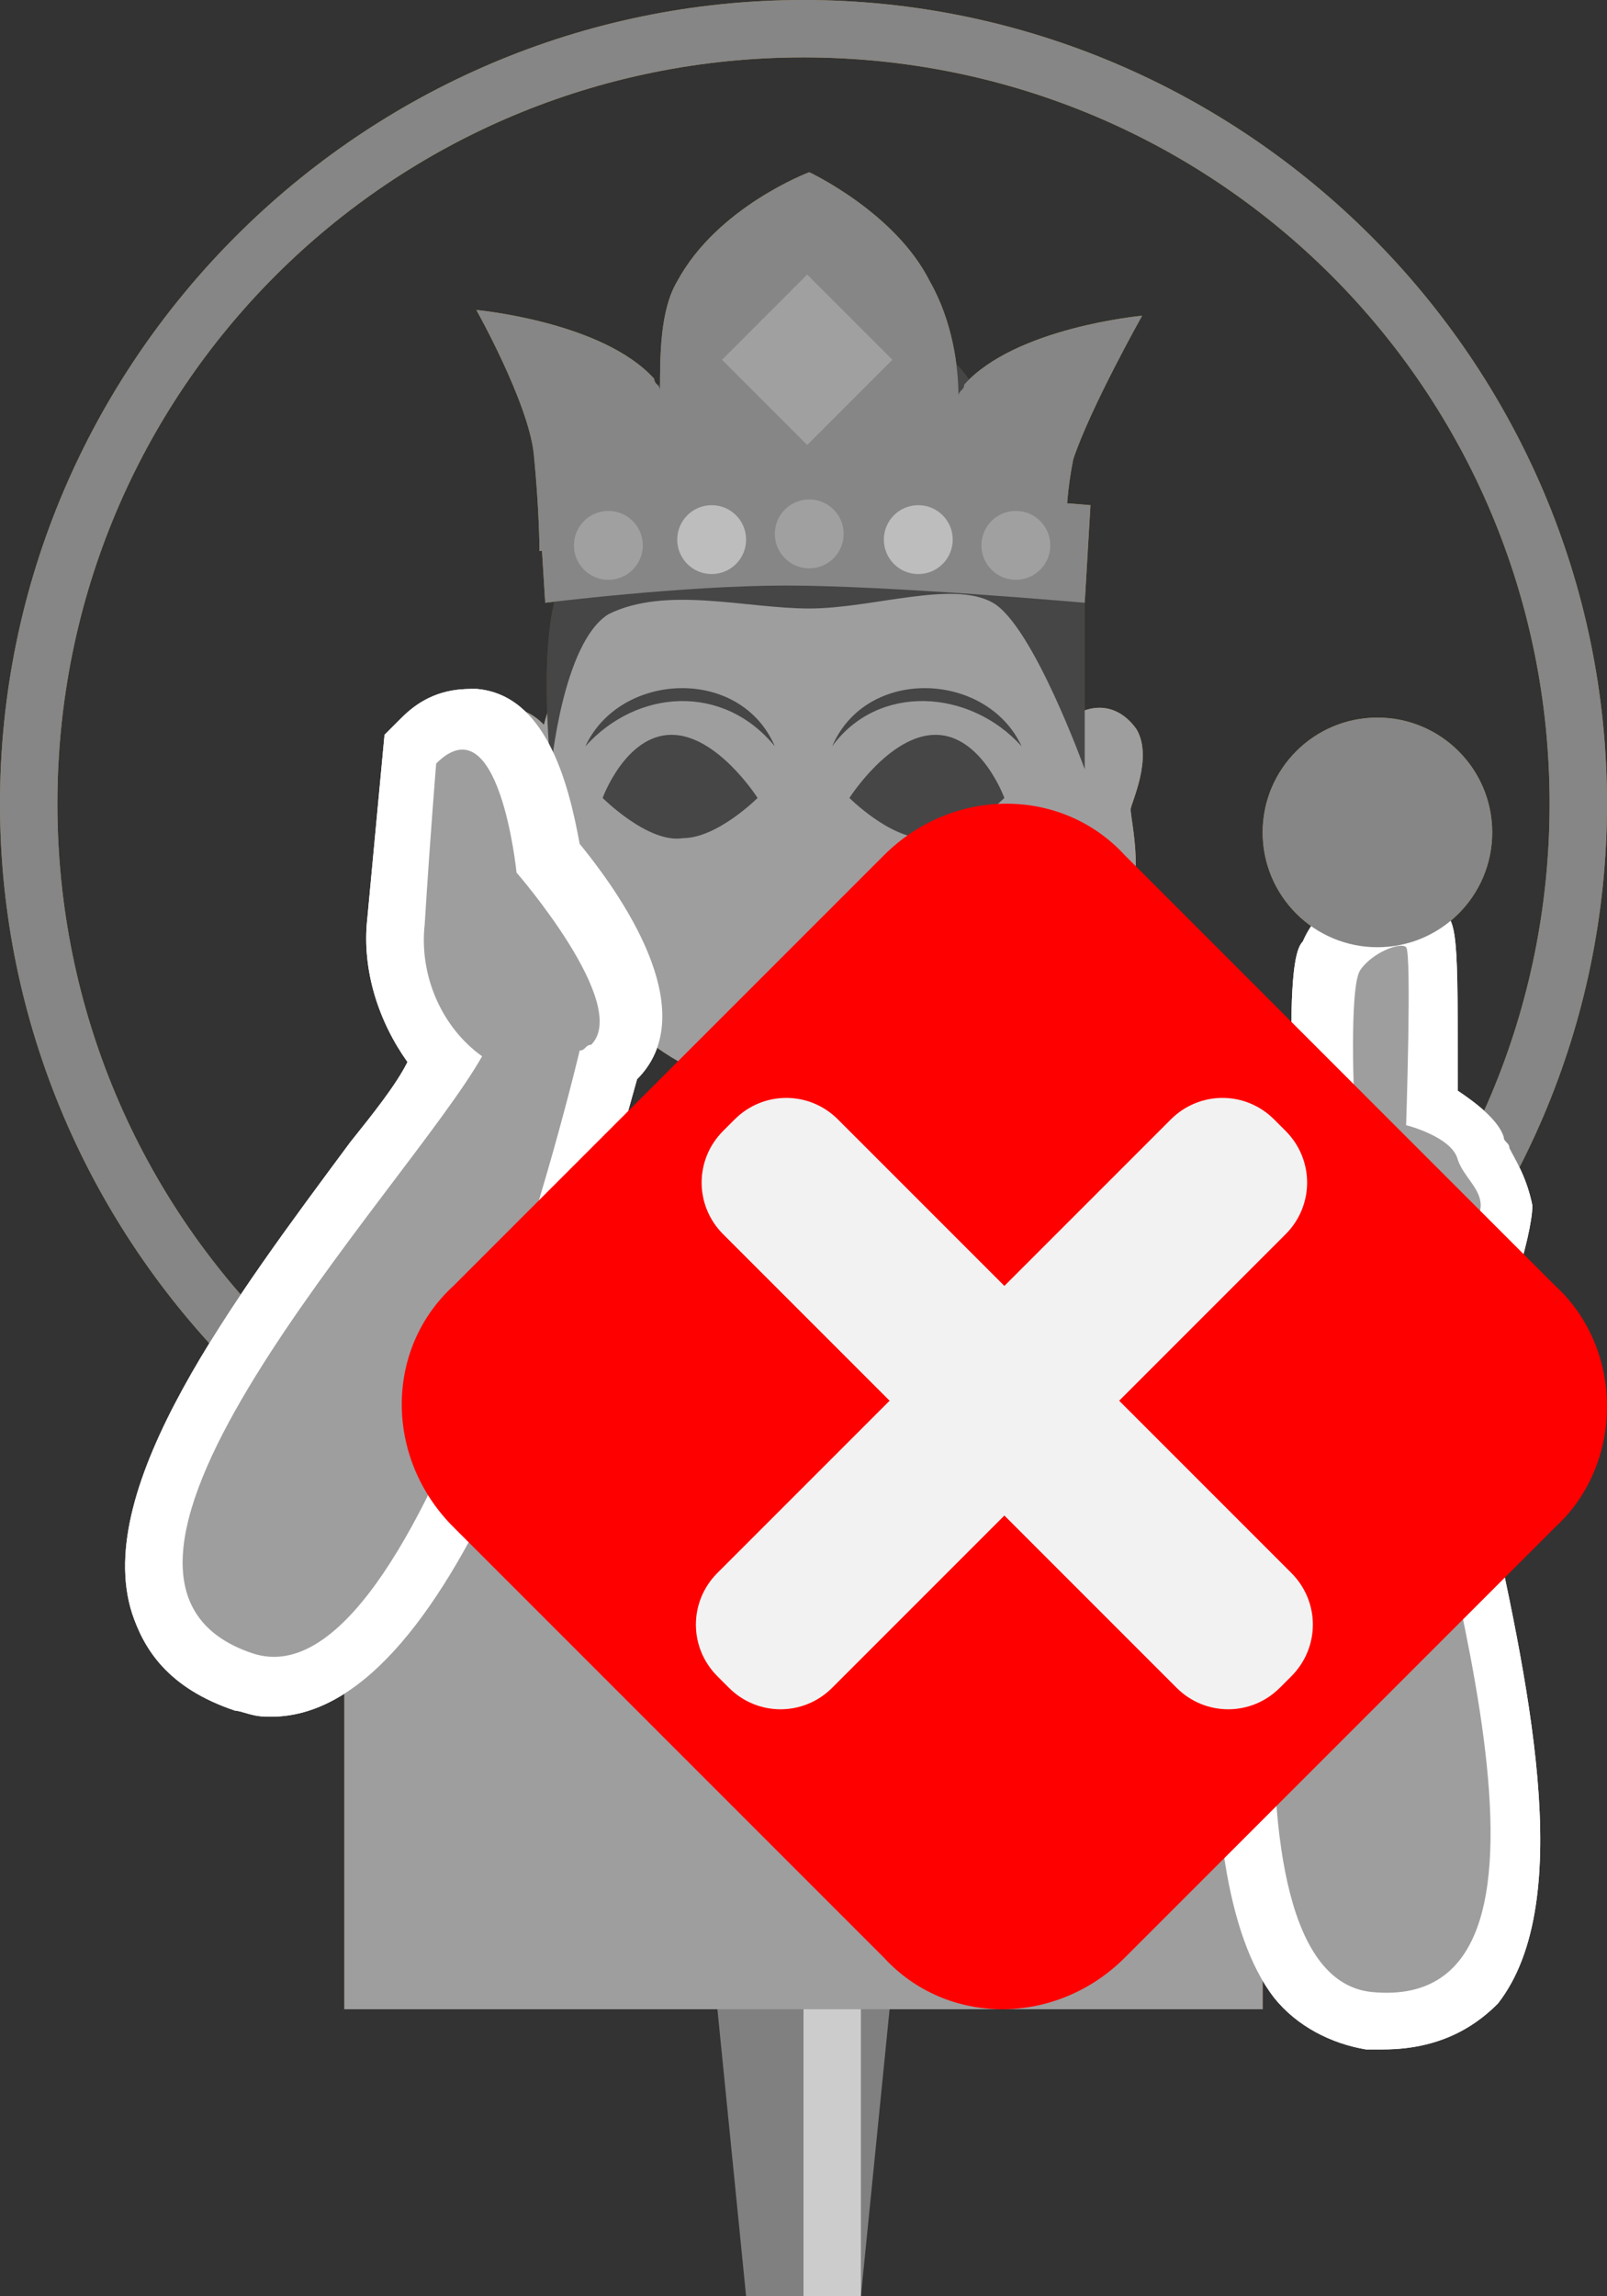 <?xml version="1.0" encoding="utf-8"?>
<!-- Generator: Adobe Illustrator 27.1.1, SVG Export Plug-In . SVG Version: 6.00 Build 0)  -->
<svg version="1.1" xmlns="http://www.w3.org/2000/svg" xmlns:xlink="http://www.w3.org/1999/xlink" x="0px" y="0px" viewBox="0 0 28 40" style="enable-background:new 0 0 28 40;" xml:space="preserve">
<rect x="0" y="0" width="28" height="40" fill="#333333" stroke="none"/>
<style type="text/css">
	.st0{display:none;}
	.st1{fill:#808080;}
	.st2{fill:#CCCCCC;}
	.st3{fill:#B08030;}
	.st4{fill:#CC974A;}
	.st5{fill:#604406;}
	.st6{fill:#06DEF4;}
	.st7{fill:#F49DCF;}
	.st8{fill:#FFFFFF;}
	.st9{fill:#1B1464;}
	.st10{fill:#2E3192;}
	.st11{opacity:0.3;fill:#FFFFFF;}
	.st12{fill:#FFCE00;}
	.st13{fill:#868686;}
	.st14{fill:#9E9E9E;}
	.st15{fill:#464646;}
	.st16{fill:#A0A0A0;}
	.st17{fill:#BDBDBD;}
	.st18{fill:#FF0000;}
	.st19{fill:#F2F2F2;}
</style>
<g id="ガイド_00000162338702563158607440000009963323815856875396_" class="st0">
</g>
<g id="ピン">
	<g>
		<g>
			<polygon class="st1" points="15,40 13,40 12,30 16,30 			"/>
			<rect x="14" y="30" class="st2" width="1" height="10"/>
		</g>
		<g>
			<rect x="12" y="20" class="st1" width="4" height="10"/>
			<rect x="14" y="20" class="st2" width="1" height="10"/>
		</g>
	</g>
</g>
<g id="ノーマル">
	<path id="後輪" class="st3" d="M14,1c7.2,0,13,5.8,13,13s-5.8,13-13,13S1,21.2,1,14S6.8,1,14,1 M14,0C6.3,0,0,6.3,0,14
		s6.3,14,14,14s14-6.3,14-14S21.7,0,14,0L14,0z"/>
	<path id="胴_00000106126689990679698960000017638745134668276359_" class="st4" d="M22,26.9c0-4.3-3.6-7.8-8-7.8s-8,3.5-8,7.8
		c0,0,0,0,0,0h0V35H22L22,26.9L22,26.9C22,26.9,22,26.9,22,26.9z"/>
	<path id="右耳" class="st4" d="M9.7,13c-0.2-0.6-1-1-1.5-0.3c-0.3,0.5,0.1,1.3,0.1,1.4S8,15.5,8.6,16c0.5,0.4,1.1,0,1.1,0
		s0.3-1.4,0.2-2C9.8,13.4,9.7,13,9.7,13z"/>
	<path id="左耳" class="st4" d="M18.3,13c0.2-0.6,1-1,1.5-0.3c0.3,0.5-0.1,1.3-0.1,1.4c0,0.2,0.3,1.4-0.2,1.9
		c-0.5,0.4-1.1,0-1.1,0s-0.3-1.4-0.2-2C18.2,13.4,18.3,13,18.3,13z"/>
	<ellipse id="顔_00000158729306056619698010000004512639797464009357_" class="st4" cx="14.1" cy="14" rx="4.8" ry="5.1"/>
	<path id="髪" class="st5" d="M9.6,13.4c0,0,0.2-2.2,1-2.7c1-0.5,2.4-0.1,3.5-0.1s2.5-0.5,3.2-0.1s1.6,2.9,1.6,2.9v-3
		c0,0-0.4-0.7-0.8-0.8s-0.7-1.4-0.7-1.4s-0.1-1.4-0.9-2s-1-0.5-2.3-0.5s-1.7-0.1-2.4,0.6s-0.8,1.8-0.8,1.8s-0.6,1-1.1,1.8
		C9.3,10.7,9.6,13.4,9.6,13.4z"/>
	<g id="宝冠">
		<path id="宝冠上" class="st3" d="M19.9,5.5c0,0-2.2,0.2-3.1,1.2c0,0.1-0.1,0.1-0.1,0.2c0-0.5-0.1-1.3-0.5-2
			C15.6,3.7,14.1,3,14.1,3s-1.6,0.6-2.3,1.9c-0.3,0.5-0.3,1.3-0.3,1.9c0-0.1-0.1-0.1-0.1-0.2c-0.9-1-3.1-1.2-3.1-1.2s0.9,1.6,1,2.5
			c0.1,1,0.1,1.7,0.1,1.7l2.3-0.3l0,0.3l4.5,0l0-0.2l2.4,0.3c0,0-0.1-0.7,0.1-1.7C19,7.1,19.9,5.5,19.9,5.5z"/>
		<path id="宝冠下" class="st3" d="M9.5,10.5c0,0,2.4-0.3,4.2-0.3s5.2,0.3,5.2,0.3l0.1-1.7c0,0-3.5-0.3-4.9-0.2
			c-1.5,0-4.7,0.3-4.7,0.3L9.5,10.5z"/>
		<g id="宝石_00000178168996995681553840000017948064960923401360_">
			<circle class="st6" cx="14.1" cy="9.3" r="0.6"/>
			<circle class="st7" cx="12.4" cy="9.4" r="0.6"/>
			<circle class="st6" cx="10.6" cy="9.5" r="0.6"/>
			<circle class="st7" cx="16" cy="9.4" r="0.6"/>
			<circle class="st6" cx="17.7" cy="9.5" r="0.6"/>
		</g>
		
			<rect id="宝石" x="13" y="5.2" transform="matrix(0.707 -0.707 0.707 0.707 -0.288 11.782)" class="st6" width="2.1" height="2.1"/>
	</g>
	<g id="手">
		<g>
			<path class="st8" d="M4.6,29.9c-0.2,0-0.4-0.1-0.5-0.1c-1.2-0.4-1.6-1.1-1.8-1.7c-0.7-2.2,1.8-5.5,3.8-8.2c0.4-0.5,0.8-1,1-1.4
				c-0.5-0.7-0.8-1.6-0.7-2.5l0.3-3.2l0.3-0.3c0.5-0.5,1-0.5,1.3-0.5c1.2,0.1,1.6,1.6,1.8,2.7c0.9,1.1,2.1,3,1,4.1
				C10.1,22.4,7.9,30.1,4.6,29.9C4.6,29.9,4.6,29.9,4.6,29.9z"/>
		</g>
		<g id="腕">
			<path class="st4" d="M9,15.2c0,0-0.3-3-1.4-1.9c0,0-0.1,1.2-0.2,2.8c-0.1,0.9,0.3,1.8,1,2.3c-1.3,2.3-7.9,9.1-4,10.4
				c3,1,5.7-10.5,5.7-10.5l0,0c0.1,0,0.1-0.1,0.2-0.1C11,17.5,9,15.2,9,15.2z"/>
		</g>
	</g>
	<g id="手_00000016778283243632210720000003148622047365119421_">
		<g>
			<path class="st8" d="M24.1,35.7c-0.1,0-0.2,0-0.3,0c-0.6-0.1-1.2-0.4-1.6-0.9c-1.7-2.2-0.9-8.6-0.4-11.6c0-0.2-0.3-1.3-0.4-1.7
				c0-0.1-0.1-0.3-0.2-0.5c-0.4-1.2-0.8-2.3,0.2-2.8c0.2-0.1,0.5-0.2,0.7-0.2c0.1,0,0.3,0,0.4,0c0-1.2,0.1-1.5,0.2-1.6
				c0.3-0.7,1-1,1.6-1c0.3,0,0.6,0.1,0.8,0.4c0.3,0.3,0.3,0.4,0.3,3.2c0.3,0.2,0.7,0.5,0.8,0.8c0,0.1,0.1,0.1,0.1,0.2
				c0.1,0.2,0.3,0.5,0.4,1c0,0.5-0.5,2.3-1.2,3.1c0.1,0.5,0.2,1.2,0.4,1.9c0.7,3.2,1.6,7.1,0.2,8.9C25.8,35.2,25.2,35.7,24.1,35.7z"/>
		</g>
		<g>
			<path class="st4" d="M24.5,23.6c0.3,2.6,3.5,11.5-0.6,11.1c-2.9-0.3-1.3-10-1-11.7c0,0-0.1,0-0.1,0s-0.3-1.3-0.4-1.8
				c-0.1-0.5-0.8-2-0.5-2.1c0.4-0.2,0.7,0.1,0.8,0.2c0.1,0.1,0.2,0.6,0.2,0.6s0.3-0.5,0.5-0.6s0.2,0,0.2,0s-0.1-2.1,0.1-2.4
				c0.2-0.3,0.7-0.5,0.8-0.4c0.1,0.1,0,3.1,0,3.1s0.8,0.2,0.9,0.6c0.1,0.3,0.4,0.5,0.4,0.8c0,0.3-0.7,2.2-1,2.5L24.5,23.6z"/>
		</g>
	</g>
	<circle id="法輪" class="st3" cx="24" cy="14.5" r="2"/>
	<g id="眉目">
		<g id="眉_00000059278337859623208290000009714789687849173923_">
			<path id="眉_00000129185784493262199870000011821865886644204173_" class="st5" d="M13.5,13c-0.9-1.1-2.4-1-3.3,0
				C10.8,11.7,12.9,11.6,13.5,13L13.5,13z"/>
			<path id="眉_00000123423311807163890540000007598090301004616122_" class="st5" d="M14.5,13c0.6-1.4,2.7-1.3,3.3,0
				C16.9,12,15.3,11.9,14.5,13L14.5,13z"/>
		</g>
		<g id="目">
			<path class="st5" d="M10.5,13.9c0,0,0.4-1.1,1.2-1.1c0.8,0,1.5,1.1,1.5,1.1s-0.7,0.7-1.3,0.7C11.3,14.7,10.5,13.9,10.5,13.9z"/>
			<path class="st5" d="M17.5,13.9c0,0-0.4-1.1-1.2-1.1s-1.5,1.1-1.5,1.1s0.7,0.7,1.3,0.7C16.7,14.7,17.5,13.9,17.5,13.9z"/>
		</g>
	</g>
</g>


<g id="消失">
	<g>
		<path id="後輪_00000119827625958308964900000014870986746653384095_" class="st13" d="M14,1c7.2,0,13,5.8,13,13s-5.8,13-13,13
			S1,21.2,1,14S6.8,1,14,1 M14,0C6.3,0,0,6.3,0,14s6.3,14,14,14s14-6.3,14-14S21.7,0,14,0L14,0z"/>
		<path id="胴_00000139976136400277369180000015261830788348044981_" class="st14" d="M22,26.9c0-4.3-3.6-7.8-8-7.8s-8,3.5-8,7.8
			c0,0,0,0,0,0h0V35H22L22,26.9L22,26.9C22,26.9,22,26.9,22,26.9z"/>
		<path id="右耳_00000145041551777682915730000001518199421274801552_" class="st14" d="M9.7,13c-0.2-0.6-1-1-1.5-0.3
			c-0.3,0.5,0.1,1.3,0.1,1.4S8,15.5,8.6,16c0.5,0.4,1.1,0,1.1,0s0.3-1.4,0.2-2C9.8,13.4,9.7,13,9.7,13z"/>
		<path id="左耳_00000162311540934564436130000016511489240906619058_" class="st14" d="M18.3,13c0.2-0.6,1-1,1.5-0.3
			c0.3,0.5-0.1,1.3-0.1,1.4c0,0.2,0.3,1.4-0.2,1.9c-0.5,0.4-1.1,0-1.1,0s-0.3-1.4-0.2-2C18.2,13.4,18.3,13,18.3,13z"/>
		<ellipse id="顔_00000177449633750213331750000014283385156074027922_" class="st14" cx="14.1" cy="14" rx="4.8" ry="5.1"/>
		<path id="髪_00000120536519362340152420000003800452113842474888_" class="st15" d="M9.6,13.4c0,0,0.2-2.2,1-2.7
			c1-0.5,2.4-0.1,3.5-0.1s2.5-0.5,3.2-0.1s1.6,2.9,1.6,2.9v-3c0,0-0.4-0.7-0.8-0.8s-0.7-1.4-0.7-1.4s-0.1-1.4-0.9-2s-1-0.5-2.3-0.5
			s-1.7-0.1-2.4,0.6s-0.8,1.8-0.8,1.8s-0.6,1-1.1,1.8C9.3,10.7,9.6,13.4,9.6,13.4z"/>
		<g id="宝冠_00000013184332823781500630000016959649930432456849_">
			<path id="宝冠上_00000157303983602717133570000011329025926658122921_" class="st13" d="M19.9,5.5c0,0-2.2,0.2-3.1,1.2
				c0,0.1-0.1,0.1-0.1,0.2c0-0.5-0.1-1.3-0.5-2C15.6,3.7,14.1,3,14.1,3s-1.6,0.6-2.3,1.9c-0.3,0.5-0.3,1.3-0.3,1.9
				c0-0.1-0.1-0.1-0.1-0.2c-0.9-1-3.1-1.2-3.1-1.2s0.9,1.6,1,2.5c0.1,1,0.1,1.7,0.1,1.7l2.3-0.3l0,0.3l4.5,0l0-0.2l2.4,0.3
				c0,0-0.1-0.7,0.1-1.7C19,7.1,19.9,5.5,19.9,5.5z"/>
			<path id="宝冠下_00000098200463752798621190000005091518612497517980_" class="st13" d="M9.5,10.5c0,0,2.4-0.3,4.2-0.3
				s5.2,0.3,5.2,0.3l0.1-1.7c0,0-3.5-0.3-4.9-0.2c-1.5,0-4.7,0.3-4.7,0.3L9.5,10.5z"/>
			<g id="宝石_00000017489556959131127150000012451385308667086248_">
				<circle class="st16" cx="14.1" cy="9.3" r="0.6"/>
				<circle class="st17" cx="12.4" cy="9.4" r="0.6"/>
				<circle class="st16" cx="10.6" cy="9.5" r="0.6"/>
				<circle class="st17" cx="16" cy="9.4" r="0.6"/>
				<circle class="st16" cx="17.7" cy="9.5" r="0.6"/>
			</g>
			
				<rect id="宝石_00000000224735266585426390000005376787307023036848_" x="13" y="5.2" transform="matrix(0.707 -0.707 0.707 0.707 -0.288 11.782)" class="st16" width="2.1" height="2.1"/>
		</g>
		<g id="手_00000080904910501391614450000009829281169142768008_">
			<g>
				<path class="st8" d="M4.6,29.9c-0.2,0-0.4-0.1-0.5-0.1c-1.2-0.4-1.6-1.1-1.8-1.7c-0.7-2.2,1.8-5.5,3.8-8.2c0.4-0.5,0.8-1,1-1.4
					c-0.5-0.7-0.8-1.6-0.7-2.5l0.3-3.2l0.3-0.3c0.5-0.5,1-0.5,1.3-0.5c1.2,0.1,1.6,1.6,1.8,2.7c0.9,1.1,2.1,3,1,4.1
					C10.1,22.4,7.9,30.1,4.6,29.9C4.6,29.9,4.6,29.9,4.6,29.9z"/>
			</g>
			<g id="腕_00000165917777603538367720000018072324657881964958_">
				<path class="st14" d="M9,15.2c0,0-0.3-3-1.4-1.9c0,0-0.1,1.2-0.2,2.8c-0.1,0.9,0.3,1.8,1,2.3c-1.3,2.3-7.9,9.1-4,10.4
					c3,1,5.7-10.5,5.7-10.5l0,0c0.1,0,0.1-0.1,0.2-0.1C11,17.5,9,15.2,9,15.2z"/>
			</g>
		</g>
		<g id="手_00000065053615733923295590000012103352168111874488_">
			<g>
				<path class="st8" d="M24.1,35.7c-0.1,0-0.2,0-0.3,0c-0.6-0.1-1.2-0.4-1.6-0.9c-1.7-2.2-0.9-8.6-0.4-11.6c0-0.2-0.3-1.3-0.4-1.7
					c0-0.1-0.1-0.3-0.2-0.5c-0.4-1.2-0.8-2.3,0.2-2.8c0.2-0.1,0.5-0.2,0.7-0.2c0.1,0,0.3,0,0.4,0c0-1.2,0.1-1.5,0.2-1.6
					c0.3-0.7,1-1,1.6-1c0.3,0,0.6,0.1,0.8,0.4c0.3,0.3,0.3,0.4,0.3,3.2c0.3,0.2,0.7,0.5,0.8,0.8c0,0.1,0.1,0.1,0.1,0.2
					c0.1,0.2,0.3,0.5,0.4,1c0,0.5-0.5,2.3-1.2,3.1c0.1,0.5,0.2,1.2,0.4,1.9c0.7,3.2,1.6,7.1,0.2,8.9C25.8,35.2,25.2,35.7,24.1,35.7z
					"/>
			</g>
			<g>
				<path class="st14" d="M24.5,23.6c0.3,2.6,3.5,11.5-0.6,11.1c-2.9-0.3-1.3-10-1-11.7c0,0-0.1,0-0.1,0s-0.3-1.3-0.4-1.8
					c-0.1-0.5-0.8-2-0.5-2.1c0.4-0.2,0.7,0.1,0.8,0.2c0.1,0.1,0.2,0.6,0.2,0.6s0.3-0.5,0.5-0.6s0.2,0,0.2,0s-0.1-2.1,0.1-2.4
					c0.2-0.3,0.7-0.5,0.8-0.4c0.1,0.1,0,3.1,0,3.1s0.8,0.2,0.9,0.6c0.1,0.3,0.4,0.5,0.4,0.8c0,0.3-0.7,2.2-1,2.5L24.5,23.6z"/>
			</g>
		</g>
		<circle id="法輪_00000068652132757845077060000004343336184378212994_" class="st13" cx="24" cy="14.5" r="2"/>
		<g id="眉目_00000049933544700660646700000014701794895682507698_">
			<g id="眉_00000145753488845367241850000013083013742227715994_">
				<path id="眉_00000087405294997117405170000014297422843116582301_" class="st15" d="M13.5,13c-0.9-1.1-2.4-1-3.3,0
					C10.8,11.7,12.9,11.6,13.5,13L13.5,13z"/>
				<path id="眉_00000149380263929833953100000013877984321463561346_" class="st15" d="M14.5,13c0.6-1.4,2.7-1.3,3.3,0
					C16.9,12,15.3,11.9,14.5,13L14.5,13z"/>
			</g>
			<g id="目_00000052069411281125244900000003111028067751422640_">
				<path class="st15" d="M10.5,13.9c0,0,0.4-1.1,1.2-1.1c0.8,0,1.5,1.1,1.5,1.1s-0.7,0.7-1.3,0.7C11.3,14.7,10.5,13.9,10.5,13.9z"/>
				<path class="st15" d="M17.5,13.9c0,0-0.4-1.1-1.2-1.1s-1.5,1.1-1.5,1.1s0.7,0.7,1.3,0.7C16.7,14.7,17.5,13.9,17.5,13.9z"/>
			</g>
		</g>
	</g>
	<g>
		<path class="st18" d="M27.1,26.6l-7.5,7.5c-1.2,1.2-3.1,1.2-4.2,0l-7.5-7.5c-1.2-1.2-1.2-3.1,0-4.2l7.5-7.5c1.2-1.2,3.1-1.2,4.2,0
			l7.5,7.5C28.3,23.5,28.3,25.5,27.1,26.6z"/>
		<g>
			<path class="st19" d="M12.7,29.4l-0.2-0.2c-0.5-0.5-0.5-1.3,0-1.8l7.9-7.9c0.5-0.5,1.3-0.5,1.8,0l0.2,0.2c0.5,0.5,0.5,1.3,0,1.8
				l-7.9,7.9C14,29.9,13.2,29.9,12.7,29.4z"/>
			<path class="st19" d="M20.5,29.4l-7.9-7.9c-0.5-0.5-0.5-1.3,0-1.8l0.2-0.2c0.5-0.5,1.3-0.5,1.8,0l7.9,7.9c0.5,0.5,0.5,1.3,0,1.8
				l-0.2,0.2C21.8,29.9,21,29.9,20.5,29.4z"/>
		</g>
	</g>
</g>
</svg>